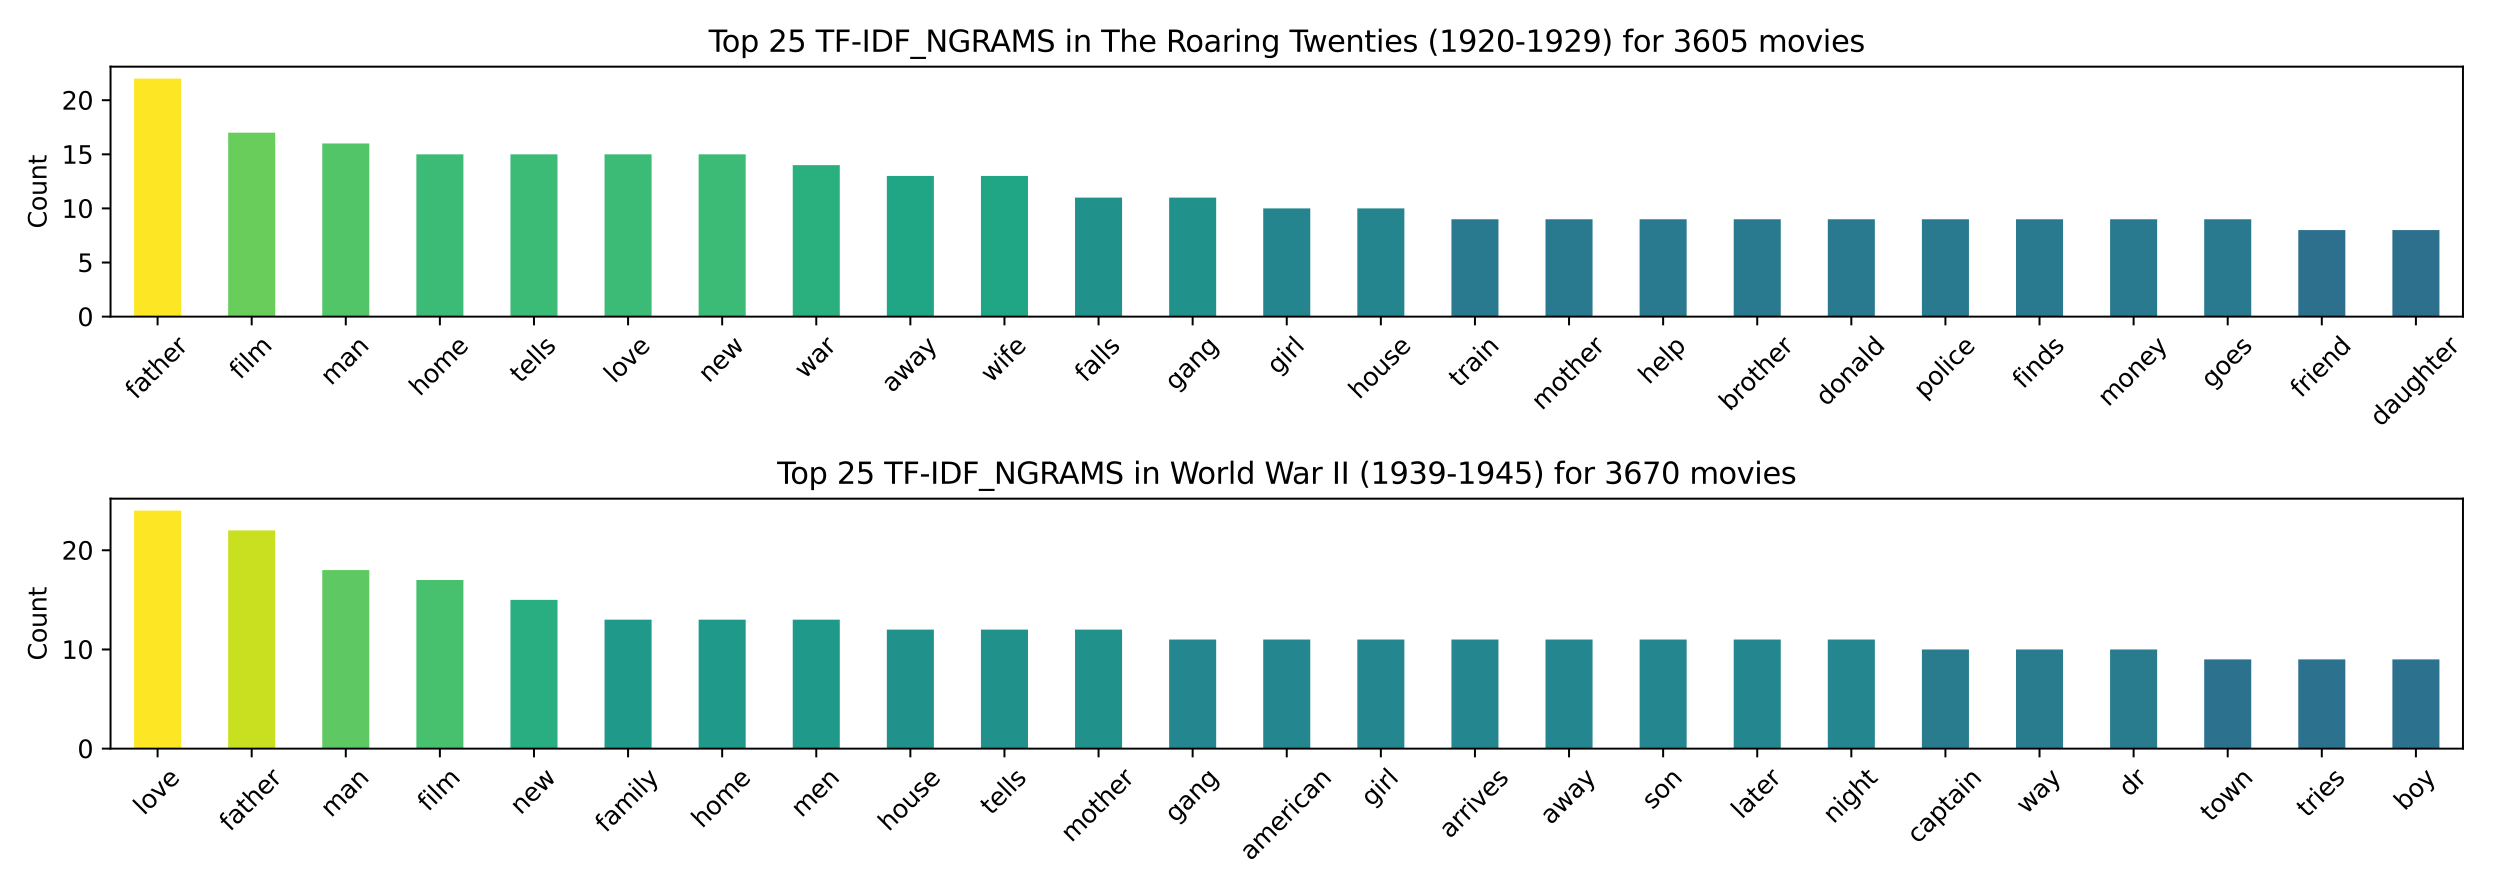 <?xml version="1.0" encoding="utf-8" standalone="no"?>
<!DOCTYPE svg PUBLIC "-//W3C//DTD SVG 1.1//EN"
  "http://www.w3.org/Graphics/SVG/1.1/DTD/svg11.dtd">
<svg xmlns:xlink="http://www.w3.org/1999/xlink" width="1008pt" height="360pt" viewBox="0 0 1008 360" xmlns="http://www.w3.org/2000/svg" version="1.1">
 <defs>
  <style type="text/css">*{stroke-linejoin: round; stroke-linecap: butt}</style>
 </defs>
 <g id="figure_1">
  <g id="patch_1">
   <path d="M 0 360 
L 1008 360 
L 1008 0 
L 0 0 
z
" style="fill: #ffffff"/>
  </g>
  <g id="axes_1">
   <g id="patch_2">
    <path d="M 44.57 127.666 
L 993.064 127.666 
L 993.064 26.88 
L 44.57 26.88 
z
" style="fill: #ffffff"/>
   </g>
   <g id="patch_3">
    <path d="M 54.055 127.666 
L 73.025 127.666 
L 73.025 31.679 
L 54.055 31.679 
z
" clip-path="url(#p6efa9cfe0d)" style="fill: #fde725"/>
   </g>
   <g id="patch_4">
    <path d="M 91.995 127.666 
L 110.965 127.666 
L 110.965 53.495 
L 91.995 53.495 
z
" clip-path="url(#p6efa9cfe0d)" style="fill: #69cd5b"/>
   </g>
   <g id="patch_5">
    <path d="M 129.934 127.666 
L 148.904 127.666 
L 148.904 57.858 
L 129.934 57.858 
z
" clip-path="url(#p6efa9cfe0d)" style="fill: #52c569"/>
   </g>
   <g id="patch_6">
    <path d="M 167.874 127.666 
L 186.844 127.666 
L 186.844 62.221 
L 167.874 62.221 
z
" clip-path="url(#p6efa9cfe0d)" style="fill: #3bbb75"/>
   </g>
   <g id="patch_7">
    <path d="M 205.814 127.666 
L 224.784 127.666 
L 224.784 62.221 
L 205.814 62.221 
z
" clip-path="url(#p6efa9cfe0d)" style="fill: #3bbb75"/>
   </g>
   <g id="patch_8">
    <path d="M 243.754 127.666 
L 262.724 127.666 
L 262.724 62.221 
L 243.754 62.221 
z
" clip-path="url(#p6efa9cfe0d)" style="fill: #3bbb75"/>
   </g>
   <g id="patch_9">
    <path d="M 281.693 127.666 
L 300.663 127.666 
L 300.663 62.221 
L 281.693 62.221 
z
" clip-path="url(#p6efa9cfe0d)" style="fill: #3bbb75"/>
   </g>
   <g id="patch_10">
    <path d="M 319.633 127.666 
L 338.603 127.666 
L 338.603 66.584 
L 319.633 66.584 
z
" clip-path="url(#p6efa9cfe0d)" style="fill: #2ab07f"/>
   </g>
   <g id="patch_11">
    <path d="M 357.573 127.666 
L 376.543 127.666 
L 376.543 70.947 
L 357.573 70.947 
z
" clip-path="url(#p6efa9cfe0d)" style="fill: #21a685"/>
   </g>
   <g id="patch_12">
    <path d="M 395.513 127.666 
L 414.483 127.666 
L 414.483 70.947 
L 395.513 70.947 
z
" clip-path="url(#p6efa9cfe0d)" style="fill: #21a685"/>
   </g>
   <g id="patch_13">
    <path d="M 433.452 127.666 
L 452.422 127.666 
L 452.422 79.673 
L 433.452 79.673 
z
" clip-path="url(#p6efa9cfe0d)" style="fill: #21918c"/>
   </g>
   <g id="patch_14">
    <path d="M 471.392 127.666 
L 490.362 127.666 
L 490.362 79.673 
L 471.392 79.673 
z
" clip-path="url(#p6efa9cfe0d)" style="fill: #21918c"/>
   </g>
   <g id="patch_15">
    <path d="M 509.332 127.666 
L 528.302 127.666 
L 528.302 84.036 
L 509.332 84.036 
z
" clip-path="url(#p6efa9cfe0d)" style="fill: #25858e"/>
   </g>
   <g id="patch_16">
    <path d="M 547.272 127.666 
L 566.242 127.666 
L 566.242 84.036 
L 547.272 84.036 
z
" clip-path="url(#p6efa9cfe0d)" style="fill: #25858e"/>
   </g>
   <g id="patch_17">
    <path d="M 585.212 127.666 
L 604.181 127.666 
L 604.181 88.399 
L 585.212 88.399 
z
" clip-path="url(#p6efa9cfe0d)" style="fill: #297a8e"/>
   </g>
   <g id="patch_18">
    <path d="M 623.151 127.666 
L 642.121 127.666 
L 642.121 88.399 
L 623.151 88.399 
z
" clip-path="url(#p6efa9cfe0d)" style="fill: #297a8e"/>
   </g>
   <g id="patch_19">
    <path d="M 661.091 127.666 
L 680.061 127.666 
L 680.061 88.399 
L 661.091 88.399 
z
" clip-path="url(#p6efa9cfe0d)" style="fill: #297a8e"/>
   </g>
   <g id="patch_20">
    <path d="M 699.031 127.666 
L 718.001 127.666 
L 718.001 88.399 
L 699.031 88.399 
z
" clip-path="url(#p6efa9cfe0d)" style="fill: #297a8e"/>
   </g>
   <g id="patch_21">
    <path d="M 736.971 127.666 
L 755.94 127.666 
L 755.94 88.399 
L 736.971 88.399 
z
" clip-path="url(#p6efa9cfe0d)" style="fill: #297a8e"/>
   </g>
   <g id="patch_22">
    <path d="M 774.91 127.666 
L 793.88 127.666 
L 793.88 88.399 
L 774.91 88.399 
z
" clip-path="url(#p6efa9cfe0d)" style="fill: #297a8e"/>
   </g>
   <g id="patch_23">
    <path d="M 812.85 127.666 
L 831.82 127.666 
L 831.82 88.399 
L 812.85 88.399 
z
" clip-path="url(#p6efa9cfe0d)" style="fill: #297a8e"/>
   </g>
   <g id="patch_24">
    <path d="M 850.79 127.666 
L 869.76 127.666 
L 869.76 88.399 
L 850.79 88.399 
z
" clip-path="url(#p6efa9cfe0d)" style="fill: #297a8e"/>
   </g>
   <g id="patch_25">
    <path d="M 888.73 127.666 
L 907.699 127.666 
L 907.699 88.399 
L 888.73 88.399 
z
" clip-path="url(#p6efa9cfe0d)" style="fill: #297a8e"/>
   </g>
   <g id="patch_26">
    <path d="M 926.669 127.666 
L 945.639 127.666 
L 945.639 92.762 
L 926.669 92.762 
z
" clip-path="url(#p6efa9cfe0d)" style="fill: #2d708e"/>
   </g>
   <g id="patch_27">
    <path d="M 964.609 127.666 
L 983.579 127.666 
L 983.579 92.762 
L 964.609 92.762 
z
" clip-path="url(#p6efa9cfe0d)" style="fill: #2d708e"/>
   </g>
   <g id="matplotlib.axis_1">
    <g id="xtick_1">
     <g id="line2d_1">
      <defs>
       <path id="m65e2c39744" d="M 0 0 
L 0 3.5 
" style="stroke: #000000; stroke-width: 0.8"/>
      </defs>
      <g>
       <use xlink:href="#m65e2c39744" x="63.54" y="127.666" style="stroke: #000000; stroke-width: 0.8"/>
      </g>
     </g>
     <g id="text_1">
      <!-- father -->
      <g transform="translate(54.824 161.373) rotate(-45) scale(0.1 -0.1)">
       <defs>
        <path id="DejaVuSans-66" d="M 2375 4863 
L 2375 4384 
L 1825 4384 
Q 1516 4384 1395 4259 
Q 1275 4134 1275 3809 
L 1275 3500 
L 2222 3500 
L 2222 3053 
L 1275 3053 
L 1275 0 
L 697 0 
L 697 3053 
L 147 3053 
L 147 3500 
L 697 3500 
L 697 3744 
Q 697 4328 969 4595 
Q 1241 4863 1831 4863 
L 2375 4863 
z
" transform="scale(0.016)"/>
        <path id="DejaVuSans-61" d="M 2194 1759 
Q 1497 1759 1228 1600 
Q 959 1441 959 1056 
Q 959 750 1161 570 
Q 1363 391 1709 391 
Q 2188 391 2477 730 
Q 2766 1069 2766 1631 
L 2766 1759 
L 2194 1759 
z
M 3341 1997 
L 3341 0 
L 2766 0 
L 2766 531 
Q 2569 213 2275 61 
Q 1981 -91 1556 -91 
Q 1019 -91 701 211 
Q 384 513 384 1019 
Q 384 1609 779 1909 
Q 1175 2209 1959 2209 
L 2766 2209 
L 2766 2266 
Q 2766 2663 2505 2880 
Q 2244 3097 1772 3097 
Q 1472 3097 1187 3025 
Q 903 2953 641 2809 
L 641 3341 
Q 956 3463 1253 3523 
Q 1550 3584 1831 3584 
Q 2591 3584 2966 3190 
Q 3341 2797 3341 1997 
z
" transform="scale(0.016)"/>
        <path id="DejaVuSans-74" d="M 1172 4494 
L 1172 3500 
L 2356 3500 
L 2356 3053 
L 1172 3053 
L 1172 1153 
Q 1172 725 1289 603 
Q 1406 481 1766 481 
L 2356 481 
L 2356 0 
L 1766 0 
Q 1100 0 847 248 
Q 594 497 594 1153 
L 594 3053 
L 172 3053 
L 172 3500 
L 594 3500 
L 594 4494 
L 1172 4494 
z
" transform="scale(0.016)"/>
        <path id="DejaVuSans-68" d="M 3513 2113 
L 3513 0 
L 2938 0 
L 2938 2094 
Q 2938 2591 2744 2837 
Q 2550 3084 2163 3084 
Q 1697 3084 1428 2787 
Q 1159 2491 1159 1978 
L 1159 0 
L 581 0 
L 581 4863 
L 1159 4863 
L 1159 2956 
Q 1366 3272 1645 3428 
Q 1925 3584 2291 3584 
Q 2894 3584 3203 3211 
Q 3513 2838 3513 2113 
z
" transform="scale(0.016)"/>
        <path id="DejaVuSans-65" d="M 3597 1894 
L 3597 1613 
L 953 1613 
Q 991 1019 1311 708 
Q 1631 397 2203 397 
Q 2534 397 2845 478 
Q 3156 559 3463 722 
L 3463 178 
Q 3153 47 2828 -22 
Q 2503 -91 2169 -91 
Q 1331 -91 842 396 
Q 353 884 353 1716 
Q 353 2575 817 3079 
Q 1281 3584 2069 3584 
Q 2775 3584 3186 3129 
Q 3597 2675 3597 1894 
z
M 3022 2063 
Q 3016 2534 2758 2815 
Q 2500 3097 2075 3097 
Q 1594 3097 1305 2825 
Q 1016 2553 972 2059 
L 3022 2063 
z
" transform="scale(0.016)"/>
        <path id="DejaVuSans-72" d="M 2631 2963 
Q 2534 3019 2420 3045 
Q 2306 3072 2169 3072 
Q 1681 3072 1420 2755 
Q 1159 2438 1159 1844 
L 1159 0 
L 581 0 
L 581 3500 
L 1159 3500 
L 1159 2956 
Q 1341 3275 1631 3429 
Q 1922 3584 2338 3584 
Q 2397 3584 2469 3576 
Q 2541 3569 2628 3553 
L 2631 2963 
z
" transform="scale(0.016)"/>
       </defs>
       <use xlink:href="#DejaVuSans-66"/>
       <use xlink:href="#DejaVuSans-61" x="35.205"/>
       <use xlink:href="#DejaVuSans-74" x="96.484"/>
       <use xlink:href="#DejaVuSans-68" x="135.693"/>
       <use xlink:href="#DejaVuSans-65" x="199.072"/>
       <use xlink:href="#DejaVuSans-72" x="260.596"/>
      </g>
     </g>
    </g>
    <g id="xtick_2">
     <g id="line2d_2">
      <g>
       <use xlink:href="#m65e2c39744" x="101.48" y="127.666" style="stroke: #000000; stroke-width: 0.8"/>
      </g>
     </g>
     <g id="text_2">
      <!-- film -->
      <g transform="translate(96.778 153.345) rotate(-45) scale(0.1 -0.1)">
       <defs>
        <path id="DejaVuSans-69" d="M 603 3500 
L 1178 3500 
L 1178 0 
L 603 0 
L 603 3500 
z
M 603 4863 
L 1178 4863 
L 1178 4134 
L 603 4134 
L 603 4863 
z
" transform="scale(0.016)"/>
        <path id="DejaVuSans-6c" d="M 603 4863 
L 1178 4863 
L 1178 0 
L 603 0 
L 603 4863 
z
" transform="scale(0.016)"/>
        <path id="DejaVuSans-6d" d="M 3328 2828 
Q 3544 3216 3844 3400 
Q 4144 3584 4550 3584 
Q 5097 3584 5394 3201 
Q 5691 2819 5691 2113 
L 5691 0 
L 5113 0 
L 5113 2094 
Q 5113 2597 4934 2840 
Q 4756 3084 4391 3084 
Q 3944 3084 3684 2787 
Q 3425 2491 3425 1978 
L 3425 0 
L 2847 0 
L 2847 2094 
Q 2847 2600 2669 2842 
Q 2491 3084 2119 3084 
Q 1678 3084 1418 2786 
Q 1159 2488 1159 1978 
L 1159 0 
L 581 0 
L 581 3500 
L 1159 3500 
L 1159 2956 
Q 1356 3278 1631 3431 
Q 1906 3584 2284 3584 
Q 2666 3584 2933 3390 
Q 3200 3197 3328 2828 
z
" transform="scale(0.016)"/>
       </defs>
       <use xlink:href="#DejaVuSans-66"/>
       <use xlink:href="#DejaVuSans-69" x="35.205"/>
       <use xlink:href="#DejaVuSans-6c" x="62.988"/>
       <use xlink:href="#DejaVuSans-6d" x="90.771"/>
      </g>
     </g>
    </g>
    <g id="xtick_3">
     <g id="line2d_3">
      <g>
       <use xlink:href="#m65e2c39744" x="139.419" y="127.666" style="stroke: #000000; stroke-width: 0.8"/>
      </g>
     </g>
     <g id="text_3">
      <!-- man -->
      <g transform="translate(133.519 155.741) rotate(-45) scale(0.1 -0.1)">
       <defs>
        <path id="DejaVuSans-6e" d="M 3513 2113 
L 3513 0 
L 2938 0 
L 2938 2094 
Q 2938 2591 2744 2837 
Q 2550 3084 2163 3084 
Q 1697 3084 1428 2787 
Q 1159 2491 1159 1978 
L 1159 0 
L 581 0 
L 581 3500 
L 1159 3500 
L 1159 2956 
Q 1366 3272 1645 3428 
Q 1925 3584 2291 3584 
Q 2894 3584 3203 3211 
Q 3513 2838 3513 2113 
z
" transform="scale(0.016)"/>
       </defs>
       <use xlink:href="#DejaVuSans-6d"/>
       <use xlink:href="#DejaVuSans-61" x="97.412"/>
       <use xlink:href="#DejaVuSans-6e" x="158.691"/>
      </g>
     </g>
    </g>
    <g id="xtick_4">
     <g id="line2d_4">
      <g>
       <use xlink:href="#m65e2c39744" x="177.359" y="127.666" style="stroke: #000000; stroke-width: 0.8"/>
      </g>
     </g>
     <g id="text_4">
      <!-- home -->
      <g transform="translate(169.287 160.086) rotate(-45) scale(0.1 -0.1)">
       <defs>
        <path id="DejaVuSans-6f" d="M 1959 3097 
Q 1497 3097 1228 2736 
Q 959 2375 959 1747 
Q 959 1119 1226 758 
Q 1494 397 1959 397 
Q 2419 397 2687 759 
Q 2956 1122 2956 1747 
Q 2956 2369 2687 2733 
Q 2419 3097 1959 3097 
z
M 1959 3584 
Q 2709 3584 3137 3096 
Q 3566 2609 3566 1747 
Q 3566 888 3137 398 
Q 2709 -91 1959 -91 
Q 1206 -91 779 398 
Q 353 888 353 1747 
Q 353 2609 779 3096 
Q 1206 3584 1959 3584 
z
" transform="scale(0.016)"/>
       </defs>
       <use xlink:href="#DejaVuSans-68"/>
       <use xlink:href="#DejaVuSans-6f" x="63.379"/>
       <use xlink:href="#DejaVuSans-6d" x="124.561"/>
       <use xlink:href="#DejaVuSans-65" x="221.973"/>
      </g>
     </g>
    </g>
    <g id="xtick_5">
     <g id="line2d_5">
      <g>
       <use xlink:href="#m65e2c39744" x="215.299" y="127.666" style="stroke: #000000; stroke-width: 0.8"/>
      </g>
     </g>
     <g id="text_5">
      <!-- tells -->
      <g transform="translate(209.882 154.774) rotate(-45) scale(0.1 -0.1)">
       <defs>
        <path id="DejaVuSans-73" d="M 2834 3397 
L 2834 2853 
Q 2591 2978 2328 3040 
Q 2066 3103 1784 3103 
Q 1356 3103 1142 2972 
Q 928 2841 928 2578 
Q 928 2378 1081 2264 
Q 1234 2150 1697 2047 
L 1894 2003 
Q 2506 1872 2764 1633 
Q 3022 1394 3022 966 
Q 3022 478 2636 193 
Q 2250 -91 1575 -91 
Q 1294 -91 989 -36 
Q 684 19 347 128 
L 347 722 
Q 666 556 975 473 
Q 1284 391 1588 391 
Q 1994 391 2212 530 
Q 2431 669 2431 922 
Q 2431 1156 2273 1281 
Q 2116 1406 1581 1522 
L 1381 1569 
Q 847 1681 609 1914 
Q 372 2147 372 2553 
Q 372 3047 722 3315 
Q 1072 3584 1716 3584 
Q 2034 3584 2315 3537 
Q 2597 3491 2834 3397 
z
" transform="scale(0.016)"/>
       </defs>
       <use xlink:href="#DejaVuSans-74"/>
       <use xlink:href="#DejaVuSans-65" x="39.209"/>
       <use xlink:href="#DejaVuSans-6c" x="100.732"/>
       <use xlink:href="#DejaVuSans-6c" x="128.516"/>
       <use xlink:href="#DejaVuSans-73" x="156.299"/>
      </g>
     </g>
    </g>
    <g id="xtick_6">
     <g id="line2d_6">
      <g>
       <use xlink:href="#m65e2c39744" x="253.239" y="127.666" style="stroke: #000000; stroke-width: 0.8"/>
      </g>
     </g>
     <g id="text_6">
      <!-- love -->
      <g transform="translate(247.776 154.866) rotate(-45) scale(0.1 -0.1)">
       <defs>
        <path id="DejaVuSans-76" d="M 191 3500 
L 800 3500 
L 1894 563 
L 2988 3500 
L 3597 3500 
L 2284 0 
L 1503 0 
L 191 3500 
z
" transform="scale(0.016)"/>
       </defs>
       <use xlink:href="#DejaVuSans-6c"/>
       <use xlink:href="#DejaVuSans-6f" x="27.783"/>
       <use xlink:href="#DejaVuSans-76" x="88.965"/>
       <use xlink:href="#DejaVuSans-65" x="148.145"/>
      </g>
     </g>
    </g>
    <g id="xtick_7">
     <g id="line2d_7">
      <g>
       <use xlink:href="#m65e2c39744" x="291.178" y="127.666" style="stroke: #000000; stroke-width: 0.8"/>
      </g>
     </g>
     <g id="text_7">
      <!-- new -->
      <g transform="translate(285.822 154.654) rotate(-45) scale(0.1 -0.1)">
       <defs>
        <path id="DejaVuSans-77" d="M 269 3500 
L 844 3500 
L 1563 769 
L 2278 3500 
L 2956 3500 
L 3675 769 
L 4391 3500 
L 4966 3500 
L 4050 0 
L 3372 0 
L 2619 2869 
L 1863 0 
L 1184 0 
L 269 3500 
z
" transform="scale(0.016)"/>
       </defs>
       <use xlink:href="#DejaVuSans-6e"/>
       <use xlink:href="#DejaVuSans-65" x="63.379"/>
       <use xlink:href="#DejaVuSans-77" x="124.902"/>
      </g>
     </g>
    </g>
    <g id="xtick_8">
     <g id="line2d_8">
      <g>
       <use xlink:href="#m65e2c39744" x="329.118" y="127.666" style="stroke: #000000; stroke-width: 0.8"/>
      </g>
     </g>
     <g id="text_8">
      <!-- war -->
      <g transform="translate(324.558 153.062) rotate(-45) scale(0.1 -0.1)">
       <use xlink:href="#DejaVuSans-77"/>
       <use xlink:href="#DejaVuSans-61" x="81.787"/>
       <use xlink:href="#DejaVuSans-72" x="143.066"/>
      </g>
     </g>
    </g>
    <g id="xtick_9">
     <g id="line2d_9">
      <g>
       <use xlink:href="#m65e2c39744" x="367.058" y="127.666" style="stroke: #000000; stroke-width: 0.8"/>
      </g>
     </g>
     <g id="text_9">
      <!-- away -->
      <g transform="translate(359.692 158.674) rotate(-45) scale(0.1 -0.1)">
       <defs>
        <path id="DejaVuSans-79" d="M 2059 -325 
Q 1816 -950 1584 -1140 
Q 1353 -1331 966 -1331 
L 506 -1331 
L 506 -850 
L 844 -850 
Q 1081 -850 1212 -737 
Q 1344 -625 1503 -206 
L 1606 56 
L 191 3500 
L 800 3500 
L 1894 763 
L 2988 3500 
L 3597 3500 
L 2059 -325 
z
" transform="scale(0.016)"/>
       </defs>
       <use xlink:href="#DejaVuSans-61"/>
       <use xlink:href="#DejaVuSans-77" x="61.279"/>
       <use xlink:href="#DejaVuSans-61" x="143.066"/>
       <use xlink:href="#DejaVuSans-79" x="204.346"/>
      </g>
     </g>
    </g>
    <g id="xtick_10">
     <g id="line2d_10">
      <g>
       <use xlink:href="#m65e2c39744" x="404.998" y="127.666" style="stroke: #000000; stroke-width: 0.8"/>
      </g>
     </g>
     <g id="text_10">
      <!-- wife -->
      <g transform="translate(399.655 154.626) rotate(-45) scale(0.1 -0.1)">
       <use xlink:href="#DejaVuSans-77"/>
       <use xlink:href="#DejaVuSans-69" x="81.787"/>
       <use xlink:href="#DejaVuSans-66" x="109.57"/>
       <use xlink:href="#DejaVuSans-65" x="144.775"/>
      </g>
     </g>
    </g>
    <g id="xtick_11">
     <g id="line2d_11">
      <g>
       <use xlink:href="#m65e2c39744" x="442.937" y="127.666" style="stroke: #000000; stroke-width: 0.8"/>
      </g>
     </g>
     <g id="text_11">
      <!-- falls -->
      <g transform="translate(437.671 154.474) rotate(-45) scale(0.1 -0.1)">
       <use xlink:href="#DejaVuSans-66"/>
       <use xlink:href="#DejaVuSans-61" x="35.205"/>
       <use xlink:href="#DejaVuSans-6c" x="96.484"/>
       <use xlink:href="#DejaVuSans-6c" x="124.268"/>
       <use xlink:href="#DejaVuSans-73" x="152.051"/>
      </g>
     </g>
    </g>
    <g id="xtick_12">
     <g id="line2d_12">
      <g>
       <use xlink:href="#m65e2c39744" x="480.877" y="127.666" style="stroke: #000000; stroke-width: 0.8"/>
      </g>
     </g>
     <g id="text_12">
      <!-- gang -->
      <g transform="translate(473.932 157.832) rotate(-45) scale(0.1 -0.1)">
       <defs>
        <path id="DejaVuSans-67" d="M 2906 1791 
Q 2906 2416 2648 2759 
Q 2391 3103 1925 3103 
Q 1463 3103 1205 2759 
Q 947 2416 947 1791 
Q 947 1169 1205 825 
Q 1463 481 1925 481 
Q 2391 481 2648 825 
Q 2906 1169 2906 1791 
z
M 3481 434 
Q 3481 -459 3084 -895 
Q 2688 -1331 1869 -1331 
Q 1566 -1331 1297 -1286 
Q 1028 -1241 775 -1147 
L 775 -588 
Q 1028 -725 1275 -790 
Q 1522 -856 1778 -856 
Q 2344 -856 2625 -561 
Q 2906 -266 2906 331 
L 2906 616 
Q 2728 306 2450 153 
Q 2172 0 1784 0 
Q 1141 0 747 490 
Q 353 981 353 1791 
Q 353 2603 747 3093 
Q 1141 3584 1784 3584 
Q 2172 3584 2450 3431 
Q 2728 3278 2906 2969 
L 2906 3500 
L 3481 3500 
L 3481 434 
z
" transform="scale(0.016)"/>
       </defs>
       <use xlink:href="#DejaVuSans-67"/>
       <use xlink:href="#DejaVuSans-61" x="63.477"/>
       <use xlink:href="#DejaVuSans-6e" x="124.756"/>
       <use xlink:href="#DejaVuSans-67" x="188.135"/>
      </g>
     </g>
    </g>
    <g id="xtick_13">
     <g id="line2d_13">
      <g>
       <use xlink:href="#m65e2c39744" x="518.817" y="127.666" style="stroke: #000000; stroke-width: 0.8"/>
      </g>
     </g>
     <g id="text_13">
      <!-- girl -->
      <g transform="translate(515.106 151.364) rotate(-45) scale(0.1 -0.1)">
       <use xlink:href="#DejaVuSans-67"/>
       <use xlink:href="#DejaVuSans-69" x="63.477"/>
       <use xlink:href="#DejaVuSans-72" x="91.26"/>
       <use xlink:href="#DejaVuSans-6c" x="132.373"/>
      </g>
     </g>
    </g>
    <g id="xtick_14">
     <g id="line2d_14">
      <g>
       <use xlink:href="#m65e2c39744" x="556.757" y="127.666" style="stroke: #000000; stroke-width: 0.8"/>
      </g>
     </g>
     <g id="text_14">
      <!-- house -->
      <g transform="translate(548.046 161.363) rotate(-45) scale(0.1 -0.1)">
       <defs>
        <path id="DejaVuSans-75" d="M 544 1381 
L 544 3500 
L 1119 3500 
L 1119 1403 
Q 1119 906 1312 657 
Q 1506 409 1894 409 
Q 2359 409 2629 706 
Q 2900 1003 2900 1516 
L 2900 3500 
L 3475 3500 
L 3475 0 
L 2900 0 
L 2900 538 
Q 2691 219 2414 64 
Q 2138 -91 1772 -91 
Q 1169 -91 856 284 
Q 544 659 544 1381 
z
M 1991 3584 
L 1991 3584 
z
" transform="scale(0.016)"/>
       </defs>
       <use xlink:href="#DejaVuSans-68"/>
       <use xlink:href="#DejaVuSans-6f" x="63.379"/>
       <use xlink:href="#DejaVuSans-75" x="124.561"/>
       <use xlink:href="#DejaVuSans-73" x="187.939"/>
       <use xlink:href="#DejaVuSans-65" x="240.039"/>
      </g>
     </g>
    </g>
    <g id="xtick_15">
     <g id="line2d_15">
      <g>
       <use xlink:href="#m65e2c39744" x="594.696" y="127.666" style="stroke: #000000; stroke-width: 0.8"/>
      </g>
     </g>
     <g id="text_15">
      <!-- train -->
      <g transform="translate(588.419 156.497) rotate(-45) scale(0.1 -0.1)">
       <use xlink:href="#DejaVuSans-74"/>
       <use xlink:href="#DejaVuSans-72" x="39.209"/>
       <use xlink:href="#DejaVuSans-61" x="80.322"/>
       <use xlink:href="#DejaVuSans-69" x="141.602"/>
       <use xlink:href="#DejaVuSans-6e" x="169.385"/>
      </g>
     </g>
    </g>
    <g id="xtick_16">
     <g id="line2d_16">
      <g>
       <use xlink:href="#m65e2c39744" x="632.636" y="127.666" style="stroke: #000000; stroke-width: 0.8"/>
      </g>
     </g>
     <g id="text_16">
      <!-- mother -->
      <g transform="translate(621.725 165.764) rotate(-45) scale(0.1 -0.1)">
       <use xlink:href="#DejaVuSans-6d"/>
       <use xlink:href="#DejaVuSans-6f" x="97.412"/>
       <use xlink:href="#DejaVuSans-74" x="158.594"/>
       <use xlink:href="#DejaVuSans-68" x="197.803"/>
       <use xlink:href="#DejaVuSans-65" x="261.182"/>
       <use xlink:href="#DejaVuSans-72" x="322.705"/>
      </g>
     </g>
    </g>
    <g id="xtick_17">
     <g id="line2d_17">
      <g>
       <use xlink:href="#m65e2c39744" x="670.576" y="127.666" style="stroke: #000000; stroke-width: 0.8"/>
      </g>
     </g>
     <g id="text_17">
      <!-- help -->
      <g transform="translate(664.884 155.325) rotate(-45) scale(0.1 -0.1)">
       <defs>
        <path id="DejaVuSans-70" d="M 1159 525 
L 1159 -1331 
L 581 -1331 
L 581 3500 
L 1159 3500 
L 1159 2969 
Q 1341 3281 1617 3432 
Q 1894 3584 2278 3584 
Q 2916 3584 3314 3078 
Q 3713 2572 3713 1747 
Q 3713 922 3314 415 
Q 2916 -91 2278 -91 
Q 1894 -91 1617 61 
Q 1341 213 1159 525 
z
M 3116 1747 
Q 3116 2381 2855 2742 
Q 2594 3103 2138 3103 
Q 1681 3103 1420 2742 
Q 1159 2381 1159 1747 
Q 1159 1113 1420 752 
Q 1681 391 2138 391 
Q 2594 391 2855 752 
Q 3116 1113 3116 1747 
z
" transform="scale(0.016)"/>
       </defs>
       <use xlink:href="#DejaVuSans-68"/>
       <use xlink:href="#DejaVuSans-65" x="63.379"/>
       <use xlink:href="#DejaVuSans-6c" x="124.902"/>
       <use xlink:href="#DejaVuSans-70" x="152.686"/>
      </g>
     </g>
    </g>
    <g id="xtick_18">
     <g id="line2d_18">
      <g>
       <use xlink:href="#m65e2c39744" x="708.516" y="127.666" style="stroke: #000000; stroke-width: 0.8"/>
      </g>
     </g>
     <g id="text_18">
      <!-- brother -->
      <g transform="translate(697.43 166.114) rotate(-45) scale(0.1 -0.1)">
       <defs>
        <path id="DejaVuSans-62" d="M 3116 1747 
Q 3116 2381 2855 2742 
Q 2594 3103 2138 3103 
Q 1681 3103 1420 2742 
Q 1159 2381 1159 1747 
Q 1159 1113 1420 752 
Q 1681 391 2138 391 
Q 2594 391 2855 752 
Q 3116 1113 3116 1747 
z
M 1159 2969 
Q 1341 3281 1617 3432 
Q 1894 3584 2278 3584 
Q 2916 3584 3314 3078 
Q 3713 2572 3713 1747 
Q 3713 922 3314 415 
Q 2916 -91 2278 -91 
Q 1894 -91 1617 61 
Q 1341 213 1159 525 
L 1159 0 
L 581 0 
L 581 4863 
L 1159 4863 
L 1159 2969 
z
" transform="scale(0.016)"/>
       </defs>
       <use xlink:href="#DejaVuSans-62"/>
       <use xlink:href="#DejaVuSans-72" x="63.477"/>
       <use xlink:href="#DejaVuSans-6f" x="102.34"/>
       <use xlink:href="#DejaVuSans-74" x="163.521"/>
       <use xlink:href="#DejaVuSans-68" x="202.73"/>
       <use xlink:href="#DejaVuSans-65" x="266.109"/>
       <use xlink:href="#DejaVuSans-72" x="327.633"/>
      </g>
     </g>
    </g>
    <g id="xtick_19">
     <g id="line2d_19">
      <g>
       <use xlink:href="#m65e2c39744" x="746.455" y="127.666" style="stroke: #000000; stroke-width: 0.8"/>
      </g>
     </g>
     <g id="text_19">
      <!-- donald -->
      <g transform="translate(736.365 164.123) rotate(-45) scale(0.1 -0.1)">
       <defs>
        <path id="DejaVuSans-64" d="M 2906 2969 
L 2906 4863 
L 3481 4863 
L 3481 0 
L 2906 0 
L 2906 525 
Q 2725 213 2448 61 
Q 2172 -91 1784 -91 
Q 1150 -91 751 415 
Q 353 922 353 1747 
Q 353 2572 751 3078 
Q 1150 3584 1784 3584 
Q 2172 3584 2448 3432 
Q 2725 3281 2906 2969 
z
M 947 1747 
Q 947 1113 1208 752 
Q 1469 391 1925 391 
Q 2381 391 2643 752 
Q 2906 1113 2906 1747 
Q 2906 2381 2643 2742 
Q 2381 3103 1925 3103 
Q 1469 3103 1208 2742 
Q 947 2381 947 1747 
z
" transform="scale(0.016)"/>
       </defs>
       <use xlink:href="#DejaVuSans-64"/>
       <use xlink:href="#DejaVuSans-6f" x="63.477"/>
       <use xlink:href="#DejaVuSans-6e" x="124.658"/>
       <use xlink:href="#DejaVuSans-61" x="188.037"/>
       <use xlink:href="#DejaVuSans-6c" x="249.316"/>
       <use xlink:href="#DejaVuSans-64" x="277.1"/>
      </g>
     </g>
    </g>
    <g id="xtick_20">
     <g id="line2d_20">
      <g>
       <use xlink:href="#m65e2c39744" x="784.395" y="127.666" style="stroke: #000000; stroke-width: 0.8"/>
      </g>
     </g>
     <g id="text_20">
      <!-- police -->
      <g transform="translate(775.855 161.022) rotate(-45) scale(0.1 -0.1)">
       <defs>
        <path id="DejaVuSans-63" d="M 3122 3366 
L 3122 2828 
Q 2878 2963 2633 3030 
Q 2388 3097 2138 3097 
Q 1578 3097 1268 2742 
Q 959 2388 959 1747 
Q 959 1106 1268 751 
Q 1578 397 2138 397 
Q 2388 397 2633 464 
Q 2878 531 3122 666 
L 3122 134 
Q 2881 22 2623 -34 
Q 2366 -91 2075 -91 
Q 1284 -91 818 406 
Q 353 903 353 1747 
Q 353 2603 823 3093 
Q 1294 3584 2113 3584 
Q 2378 3584 2631 3529 
Q 2884 3475 3122 3366 
z
" transform="scale(0.016)"/>
       </defs>
       <use xlink:href="#DejaVuSans-70"/>
       <use xlink:href="#DejaVuSans-6f" x="63.477"/>
       <use xlink:href="#DejaVuSans-6c" x="124.658"/>
       <use xlink:href="#DejaVuSans-69" x="152.441"/>
       <use xlink:href="#DejaVuSans-63" x="180.225"/>
       <use xlink:href="#DejaVuSans-65" x="235.205"/>
      </g>
     </g>
    </g>
    <g id="xtick_21">
     <g id="line2d_21">
      <g>
       <use xlink:href="#m65e2c39744" x="822.335" y="127.666" style="stroke: #000000; stroke-width: 0.8"/>
      </g>
     </g>
     <g id="text_21">
      <!-- finds -->
      <g transform="translate(815.732 157.147) rotate(-45) scale(0.1 -0.1)">
       <use xlink:href="#DejaVuSans-66"/>
       <use xlink:href="#DejaVuSans-69" x="35.205"/>
       <use xlink:href="#DejaVuSans-6e" x="62.988"/>
       <use xlink:href="#DejaVuSans-64" x="126.367"/>
       <use xlink:href="#DejaVuSans-73" x="189.844"/>
      </g>
     </g>
    </g>
    <g id="xtick_22">
     <g id="line2d_22">
      <g>
       <use xlink:href="#m65e2c39744" x="860.275" y="127.666" style="stroke: #000000; stroke-width: 0.8"/>
      </g>
     </g>
     <g id="text_22">
      <!-- money -->
      <g transform="translate(850.11 164.271) rotate(-45) scale(0.1 -0.1)">
       <use xlink:href="#DejaVuSans-6d"/>
       <use xlink:href="#DejaVuSans-6f" x="97.412"/>
       <use xlink:href="#DejaVuSans-6e" x="158.594"/>
       <use xlink:href="#DejaVuSans-65" x="221.973"/>
       <use xlink:href="#DejaVuSans-79" x="283.496"/>
      </g>
     </g>
    </g>
    <g id="xtick_23">
     <g id="line2d_23">
      <g>
       <use xlink:href="#m65e2c39744" x="898.215" y="127.666" style="stroke: #000000; stroke-width: 0.8"/>
      </g>
     </g>
     <g id="text_23">
      <!-- goes -->
      <g transform="translate(891.741 156.889) rotate(-45) scale(0.1 -0.1)">
       <use xlink:href="#DejaVuSans-67"/>
       <use xlink:href="#DejaVuSans-6f" x="63.477"/>
       <use xlink:href="#DejaVuSans-65" x="124.658"/>
       <use xlink:href="#DejaVuSans-73" x="186.182"/>
      </g>
     </g>
    </g>
    <g id="xtick_24">
     <g id="line2d_24">
      <g>
       <use xlink:href="#m65e2c39744" x="936.154" y="127.666" style="stroke: #000000; stroke-width: 0.8"/>
      </g>
     </g>
     <g id="text_24">
      <!-- friend -->
      <g transform="translate(927.765 160.721) rotate(-45) scale(0.1 -0.1)">
       <use xlink:href="#DejaVuSans-66"/>
       <use xlink:href="#DejaVuSans-72" x="35.205"/>
       <use xlink:href="#DejaVuSans-69" x="76.318"/>
       <use xlink:href="#DejaVuSans-65" x="104.102"/>
       <use xlink:href="#DejaVuSans-6e" x="165.625"/>
       <use xlink:href="#DejaVuSans-64" x="229.004"/>
      </g>
     </g>
    </g>
    <g id="xtick_25">
     <g id="line2d_25">
      <g>
       <use xlink:href="#m65e2c39744" x="974.094" y="127.666" style="stroke: #000000; stroke-width: 0.8"/>
      </g>
     </g>
     <g id="text_25">
      <!-- daughter -->
      <g transform="translate(959.893 172.343) rotate(-45) scale(0.1 -0.1)">
       <use xlink:href="#DejaVuSans-64"/>
       <use xlink:href="#DejaVuSans-61" x="63.477"/>
       <use xlink:href="#DejaVuSans-75" x="124.756"/>
       <use xlink:href="#DejaVuSans-67" x="188.135"/>
       <use xlink:href="#DejaVuSans-68" x="251.611"/>
       <use xlink:href="#DejaVuSans-74" x="314.99"/>
       <use xlink:href="#DejaVuSans-65" x="354.199"/>
       <use xlink:href="#DejaVuSans-72" x="415.723"/>
      </g>
     </g>
    </g>
   </g>
   <g id="matplotlib.axis_2">
    <g id="ytick_1">
     <g id="line2d_26">
      <defs>
       <path id="m9fe169db8a" d="M 0 0 
L -3.5 0 
" style="stroke: #000000; stroke-width: 0.8"/>
      </defs>
      <g>
       <use xlink:href="#m9fe169db8a" x="44.57" y="127.666" style="stroke: #000000; stroke-width: 0.8"/>
      </g>
     </g>
     <g id="text_26">
      <!-- 0 -->
      <g transform="translate(31.207 131.465) scale(0.1 -0.1)">
       <defs>
        <path id="DejaVuSans-30" d="M 2034 4250 
Q 1547 4250 1301 3770 
Q 1056 3291 1056 2328 
Q 1056 1369 1301 889 
Q 1547 409 2034 409 
Q 2525 409 2770 889 
Q 3016 1369 3016 2328 
Q 3016 3291 2770 3770 
Q 2525 4250 2034 4250 
z
M 2034 4750 
Q 2819 4750 3233 4129 
Q 3647 3509 3647 2328 
Q 3647 1150 3233 529 
Q 2819 -91 2034 -91 
Q 1250 -91 836 529 
Q 422 1150 422 2328 
Q 422 3509 836 4129 
Q 1250 4750 2034 4750 
z
" transform="scale(0.016)"/>
       </defs>
       <use xlink:href="#DejaVuSans-30"/>
      </g>
     </g>
    </g>
    <g id="ytick_2">
     <g id="line2d_27">
      <g>
       <use xlink:href="#m9fe169db8a" x="44.57" y="105.851" style="stroke: #000000; stroke-width: 0.8"/>
      </g>
     </g>
     <g id="text_27">
      <!-- 5 -->
      <g transform="translate(31.207 109.65) scale(0.1 -0.1)">
       <defs>
        <path id="DejaVuSans-35" d="M 691 4666 
L 3169 4666 
L 3169 4134 
L 1269 4134 
L 1269 2991 
Q 1406 3038 1543 3061 
Q 1681 3084 1819 3084 
Q 2600 3084 3056 2656 
Q 3513 2228 3513 1497 
Q 3513 744 3044 326 
Q 2575 -91 1722 -91 
Q 1428 -91 1123 -41 
Q 819 9 494 109 
L 494 744 
Q 775 591 1075 516 
Q 1375 441 1709 441 
Q 2250 441 2565 725 
Q 2881 1009 2881 1497 
Q 2881 1984 2565 2268 
Q 2250 2553 1709 2553 
Q 1456 2553 1204 2497 
Q 953 2441 691 2322 
L 691 4666 
z
" transform="scale(0.016)"/>
       </defs>
       <use xlink:href="#DejaVuSans-35"/>
      </g>
     </g>
    </g>
    <g id="ytick_3">
     <g id="line2d_28">
      <g>
       <use xlink:href="#m9fe169db8a" x="44.57" y="84.036" style="stroke: #000000; stroke-width: 0.8"/>
      </g>
     </g>
     <g id="text_28">
      <!-- 10 -->
      <g transform="translate(24.845 87.835) scale(0.1 -0.1)">
       <defs>
        <path id="DejaVuSans-31" d="M 794 531 
L 1825 531 
L 1825 4091 
L 703 3866 
L 703 4441 
L 1819 4666 
L 2450 4666 
L 2450 531 
L 3481 531 
L 3481 0 
L 794 0 
L 794 531 
z
" transform="scale(0.016)"/>
       </defs>
       <use xlink:href="#DejaVuSans-31"/>
       <use xlink:href="#DejaVuSans-30" x="63.623"/>
      </g>
     </g>
    </g>
    <g id="ytick_4">
     <g id="line2d_29">
      <g>
       <use xlink:href="#m9fe169db8a" x="44.57" y="62.221" style="stroke: #000000; stroke-width: 0.8"/>
      </g>
     </g>
     <g id="text_29">
      <!-- 15 -->
      <g transform="translate(24.845 66.02) scale(0.1 -0.1)">
       <use xlink:href="#DejaVuSans-31"/>
       <use xlink:href="#DejaVuSans-35" x="63.623"/>
      </g>
     </g>
    </g>
    <g id="ytick_5">
     <g id="line2d_30">
      <g>
       <use xlink:href="#m9fe169db8a" x="44.57" y="40.405" style="stroke: #000000; stroke-width: 0.8"/>
      </g>
     </g>
     <g id="text_30">
      <!-- 20 -->
      <g transform="translate(24.845 44.205) scale(0.1 -0.1)">
       <defs>
        <path id="DejaVuSans-32" d="M 1228 531 
L 3431 531 
L 3431 0 
L 469 0 
L 469 531 
Q 828 903 1448 1529 
Q 2069 2156 2228 2338 
Q 2531 2678 2651 2914 
Q 2772 3150 2772 3378 
Q 2772 3750 2511 3984 
Q 2250 4219 1831 4219 
Q 1534 4219 1204 4116 
Q 875 4013 500 3803 
L 500 4441 
Q 881 4594 1212 4672 
Q 1544 4750 1819 4750 
Q 2544 4750 2975 4387 
Q 3406 4025 3406 3419 
Q 3406 3131 3298 2873 
Q 3191 2616 2906 2266 
Q 2828 2175 2409 1742 
Q 1991 1309 1228 531 
z
" transform="scale(0.016)"/>
       </defs>
       <use xlink:href="#DejaVuSans-32"/>
       <use xlink:href="#DejaVuSans-30" x="63.623"/>
      </g>
     </g>
    </g>
    <g id="text_31">
     <!-- Count -->
     <g transform="translate(18.765 92.122) rotate(-90) scale(0.1 -0.1)">
      <defs>
       <path id="DejaVuSans-43" d="M 4122 4306 
L 4122 3641 
Q 3803 3938 3442 4084 
Q 3081 4231 2675 4231 
Q 1875 4231 1450 3742 
Q 1025 3253 1025 2328 
Q 1025 1406 1450 917 
Q 1875 428 2675 428 
Q 3081 428 3442 575 
Q 3803 722 4122 1019 
L 4122 359 
Q 3791 134 3420 21 
Q 3050 -91 2638 -91 
Q 1578 -91 968 557 
Q 359 1206 359 2328 
Q 359 3453 968 4101 
Q 1578 4750 2638 4750 
Q 3056 4750 3426 4639 
Q 3797 4528 4122 4306 
z
" transform="scale(0.016)"/>
      </defs>
      <use xlink:href="#DejaVuSans-43"/>
      <use xlink:href="#DejaVuSans-6f" x="69.824"/>
      <use xlink:href="#DejaVuSans-75" x="131.006"/>
      <use xlink:href="#DejaVuSans-6e" x="194.385"/>
      <use xlink:href="#DejaVuSans-74" x="257.764"/>
     </g>
    </g>
   </g>
   <g id="patch_28">
    <path d="M 44.57 127.666 
L 44.57 26.88 
" style="fill: none; stroke: #000000; stroke-width: 0.8; stroke-linejoin: miter; stroke-linecap: square"/>
   </g>
   <g id="patch_29">
    <path d="M 993.064 127.666 
L 993.064 26.88 
" style="fill: none; stroke: #000000; stroke-width: 0.8; stroke-linejoin: miter; stroke-linecap: square"/>
   </g>
   <g id="patch_30">
    <path d="M 44.57 127.666 
L 993.064 127.666 
" style="fill: none; stroke: #000000; stroke-width: 0.8; stroke-linejoin: miter; stroke-linecap: square"/>
   </g>
   <g id="patch_31">
    <path d="M 44.57 26.88 
L 993.064 26.88 
" style="fill: none; stroke: #000000; stroke-width: 0.8; stroke-linejoin: miter; stroke-linecap: square"/>
   </g>
   <g id="text_32">
    <!-- Top 25 TF-IDF_NGRAMS in The Roaring Twenties (1920-1929) for 3605 movies -->
    <g transform="translate(285.719 20.88) scale(0.12 -0.12)">
     <defs>
      <path id="DejaVuSans-54" d="M -19 4666 
L 3928 4666 
L 3928 4134 
L 2272 4134 
L 2272 0 
L 1638 0 
L 1638 4134 
L -19 4134 
L -19 4666 
z
" transform="scale(0.016)"/>
      <path id="DejaVuSans-20" transform="scale(0.016)"/>
      <path id="DejaVuSans-46" d="M 628 4666 
L 3309 4666 
L 3309 4134 
L 1259 4134 
L 1259 2759 
L 3109 2759 
L 3109 2228 
L 1259 2228 
L 1259 0 
L 628 0 
L 628 4666 
z
" transform="scale(0.016)"/>
      <path id="DejaVuSans-2d" d="M 313 2009 
L 1997 2009 
L 1997 1497 
L 313 1497 
L 313 2009 
z
" transform="scale(0.016)"/>
      <path id="DejaVuSans-49" d="M 628 4666 
L 1259 4666 
L 1259 0 
L 628 0 
L 628 4666 
z
" transform="scale(0.016)"/>
      <path id="DejaVuSans-44" d="M 1259 4147 
L 1259 519 
L 2022 519 
Q 2988 519 3436 956 
Q 3884 1394 3884 2338 
Q 3884 3275 3436 3711 
Q 2988 4147 2022 4147 
L 1259 4147 
z
M 628 4666 
L 1925 4666 
Q 3281 4666 3915 4102 
Q 4550 3538 4550 2338 
Q 4550 1131 3912 565 
Q 3275 0 1925 0 
L 628 0 
L 628 4666 
z
" transform="scale(0.016)"/>
      <path id="DejaVuSans-5f" d="M 3263 -1063 
L 3263 -1509 
L -63 -1509 
L -63 -1063 
L 3263 -1063 
z
" transform="scale(0.016)"/>
      <path id="DejaVuSans-4e" d="M 628 4666 
L 1478 4666 
L 3547 763 
L 3547 4666 
L 4159 4666 
L 4159 0 
L 3309 0 
L 1241 3903 
L 1241 0 
L 628 0 
L 628 4666 
z
" transform="scale(0.016)"/>
      <path id="DejaVuSans-47" d="M 3809 666 
L 3809 1919 
L 2778 1919 
L 2778 2438 
L 4434 2438 
L 4434 434 
Q 4069 175 3628 42 
Q 3188 -91 2688 -91 
Q 1594 -91 976 548 
Q 359 1188 359 2328 
Q 359 3472 976 4111 
Q 1594 4750 2688 4750 
Q 3144 4750 3555 4637 
Q 3966 4525 4313 4306 
L 4313 3634 
Q 3963 3931 3569 4081 
Q 3175 4231 2741 4231 
Q 1884 4231 1454 3753 
Q 1025 3275 1025 2328 
Q 1025 1384 1454 906 
Q 1884 428 2741 428 
Q 3075 428 3337 486 
Q 3600 544 3809 666 
z
" transform="scale(0.016)"/>
      <path id="DejaVuSans-52" d="M 2841 2188 
Q 3044 2119 3236 1894 
Q 3428 1669 3622 1275 
L 4263 0 
L 3584 0 
L 2988 1197 
Q 2756 1666 2539 1819 
Q 2322 1972 1947 1972 
L 1259 1972 
L 1259 0 
L 628 0 
L 628 4666 
L 2053 4666 
Q 2853 4666 3247 4331 
Q 3641 3997 3641 3322 
Q 3641 2881 3436 2590 
Q 3231 2300 2841 2188 
z
M 1259 4147 
L 1259 2491 
L 2053 2491 
Q 2509 2491 2742 2702 
Q 2975 2913 2975 3322 
Q 2975 3731 2742 3939 
Q 2509 4147 2053 4147 
L 1259 4147 
z
" transform="scale(0.016)"/>
      <path id="DejaVuSans-41" d="M 2188 4044 
L 1331 1722 
L 3047 1722 
L 2188 4044 
z
M 1831 4666 
L 2547 4666 
L 4325 0 
L 3669 0 
L 3244 1197 
L 1141 1197 
L 716 0 
L 50 0 
L 1831 4666 
z
" transform="scale(0.016)"/>
      <path id="DejaVuSans-4d" d="M 628 4666 
L 1569 4666 
L 2759 1491 
L 3956 4666 
L 4897 4666 
L 4897 0 
L 4281 0 
L 4281 4097 
L 3078 897 
L 2444 897 
L 1241 4097 
L 1241 0 
L 628 0 
L 628 4666 
z
" transform="scale(0.016)"/>
      <path id="DejaVuSans-53" d="M 3425 4513 
L 3425 3897 
Q 3066 4069 2747 4153 
Q 2428 4238 2131 4238 
Q 1616 4238 1336 4038 
Q 1056 3838 1056 3469 
Q 1056 3159 1242 3001 
Q 1428 2844 1947 2747 
L 2328 2669 
Q 3034 2534 3370 2195 
Q 3706 1856 3706 1288 
Q 3706 609 3251 259 
Q 2797 -91 1919 -91 
Q 1588 -91 1214 -16 
Q 841 59 441 206 
L 441 856 
Q 825 641 1194 531 
Q 1563 422 1919 422 
Q 2459 422 2753 634 
Q 3047 847 3047 1241 
Q 3047 1584 2836 1778 
Q 2625 1972 2144 2069 
L 1759 2144 
Q 1053 2284 737 2584 
Q 422 2884 422 3419 
Q 422 4038 858 4394 
Q 1294 4750 2059 4750 
Q 2388 4750 2728 4690 
Q 3069 4631 3425 4513 
z
" transform="scale(0.016)"/>
      <path id="DejaVuSans-28" d="M 1984 4856 
Q 1566 4138 1362 3434 
Q 1159 2731 1159 2009 
Q 1159 1288 1364 580 
Q 1569 -128 1984 -844 
L 1484 -844 
Q 1016 -109 783 600 
Q 550 1309 550 2009 
Q 550 2706 781 3412 
Q 1013 4119 1484 4856 
L 1984 4856 
z
" transform="scale(0.016)"/>
      <path id="DejaVuSans-39" d="M 703 97 
L 703 672 
Q 941 559 1184 500 
Q 1428 441 1663 441 
Q 2288 441 2617 861 
Q 2947 1281 2994 2138 
Q 2813 1869 2534 1725 
Q 2256 1581 1919 1581 
Q 1219 1581 811 2004 
Q 403 2428 403 3163 
Q 403 3881 828 4315 
Q 1253 4750 1959 4750 
Q 2769 4750 3195 4129 
Q 3622 3509 3622 2328 
Q 3622 1225 3098 567 
Q 2575 -91 1691 -91 
Q 1453 -91 1209 -44 
Q 966 3 703 97 
z
M 1959 2075 
Q 2384 2075 2632 2365 
Q 2881 2656 2881 3163 
Q 2881 3666 2632 3958 
Q 2384 4250 1959 4250 
Q 1534 4250 1286 3958 
Q 1038 3666 1038 3163 
Q 1038 2656 1286 2365 
Q 1534 2075 1959 2075 
z
" transform="scale(0.016)"/>
      <path id="DejaVuSans-29" d="M 513 4856 
L 1013 4856 
Q 1481 4119 1714 3412 
Q 1947 2706 1947 2009 
Q 1947 1309 1714 600 
Q 1481 -109 1013 -844 
L 513 -844 
Q 928 -128 1133 580 
Q 1338 1288 1338 2009 
Q 1338 2731 1133 3434 
Q 928 4138 513 4856 
z
" transform="scale(0.016)"/>
      <path id="DejaVuSans-33" d="M 2597 2516 
Q 3050 2419 3304 2112 
Q 3559 1806 3559 1356 
Q 3559 666 3084 287 
Q 2609 -91 1734 -91 
Q 1441 -91 1130 -33 
Q 819 25 488 141 
L 488 750 
Q 750 597 1062 519 
Q 1375 441 1716 441 
Q 2309 441 2620 675 
Q 2931 909 2931 1356 
Q 2931 1769 2642 2001 
Q 2353 2234 1838 2234 
L 1294 2234 
L 1294 2753 
L 1863 2753 
Q 2328 2753 2575 2939 
Q 2822 3125 2822 3475 
Q 2822 3834 2567 4026 
Q 2313 4219 1838 4219 
Q 1578 4219 1281 4162 
Q 984 4106 628 3988 
L 628 4550 
Q 988 4650 1302 4700 
Q 1616 4750 1894 4750 
Q 2613 4750 3031 4423 
Q 3450 4097 3450 3541 
Q 3450 3153 3228 2886 
Q 3006 2619 2597 2516 
z
" transform="scale(0.016)"/>
      <path id="DejaVuSans-36" d="M 2113 2584 
Q 1688 2584 1439 2293 
Q 1191 2003 1191 1497 
Q 1191 994 1439 701 
Q 1688 409 2113 409 
Q 2538 409 2786 701 
Q 3034 994 3034 1497 
Q 3034 2003 2786 2293 
Q 2538 2584 2113 2584 
z
M 3366 4563 
L 3366 3988 
Q 3128 4100 2886 4159 
Q 2644 4219 2406 4219 
Q 1781 4219 1451 3797 
Q 1122 3375 1075 2522 
Q 1259 2794 1537 2939 
Q 1816 3084 2150 3084 
Q 2853 3084 3261 2657 
Q 3669 2231 3669 1497 
Q 3669 778 3244 343 
Q 2819 -91 2113 -91 
Q 1303 -91 875 529 
Q 447 1150 447 2328 
Q 447 3434 972 4092 
Q 1497 4750 2381 4750 
Q 2619 4750 2861 4703 
Q 3103 4656 3366 4563 
z
" transform="scale(0.016)"/>
     </defs>
     <use xlink:href="#DejaVuSans-54"/>
     <use xlink:href="#DejaVuSans-6f" x="44.084"/>
     <use xlink:href="#DejaVuSans-70" x="105.266"/>
     <use xlink:href="#DejaVuSans-20" x="168.742"/>
     <use xlink:href="#DejaVuSans-32" x="200.529"/>
     <use xlink:href="#DejaVuSans-35" x="264.152"/>
     <use xlink:href="#DejaVuSans-20" x="327.775"/>
     <use xlink:href="#DejaVuSans-54" x="359.562"/>
     <use xlink:href="#DejaVuSans-46" x="420.646"/>
     <use xlink:href="#DejaVuSans-2d" x="478.166"/>
     <use xlink:href="#DejaVuSans-49" x="514.25"/>
     <use xlink:href="#DejaVuSans-44" x="543.742"/>
     <use xlink:href="#DejaVuSans-46" x="620.744"/>
     <use xlink:href="#DejaVuSans-5f" x="678.264"/>
     <use xlink:href="#DejaVuSans-4e" x="728.264"/>
     <use xlink:href="#DejaVuSans-47" x="803.068"/>
     <use xlink:href="#DejaVuSans-52" x="880.559"/>
     <use xlink:href="#DejaVuSans-41" x="946.041"/>
     <use xlink:href="#DejaVuSans-4d" x="1014.449"/>
     <use xlink:href="#DejaVuSans-53" x="1100.729"/>
     <use xlink:href="#DejaVuSans-20" x="1164.205"/>
     <use xlink:href="#DejaVuSans-69" x="1195.992"/>
     <use xlink:href="#DejaVuSans-6e" x="1223.775"/>
     <use xlink:href="#DejaVuSans-20" x="1287.154"/>
     <use xlink:href="#DejaVuSans-54" x="1318.941"/>
     <use xlink:href="#DejaVuSans-68" x="1380.025"/>
     <use xlink:href="#DejaVuSans-65" x="1443.404"/>
     <use xlink:href="#DejaVuSans-20" x="1504.928"/>
     <use xlink:href="#DejaVuSans-52" x="1536.715"/>
     <use xlink:href="#DejaVuSans-6f" x="1601.697"/>
     <use xlink:href="#DejaVuSans-61" x="1662.879"/>
     <use xlink:href="#DejaVuSans-72" x="1724.158"/>
     <use xlink:href="#DejaVuSans-69" x="1765.271"/>
     <use xlink:href="#DejaVuSans-6e" x="1793.055"/>
     <use xlink:href="#DejaVuSans-67" x="1856.434"/>
     <use xlink:href="#DejaVuSans-20" x="1919.91"/>
     <use xlink:href="#DejaVuSans-54" x="1951.697"/>
     <use xlink:href="#DejaVuSans-77" x="1996.281"/>
     <use xlink:href="#DejaVuSans-65" x="2078.068"/>
     <use xlink:href="#DejaVuSans-6e" x="2139.592"/>
     <use xlink:href="#DejaVuSans-74" x="2202.971"/>
     <use xlink:href="#DejaVuSans-69" x="2242.18"/>
     <use xlink:href="#DejaVuSans-65" x="2269.963"/>
     <use xlink:href="#DejaVuSans-73" x="2331.486"/>
     <use xlink:href="#DejaVuSans-20" x="2383.586"/>
     <use xlink:href="#DejaVuSans-28" x="2415.373"/>
     <use xlink:href="#DejaVuSans-31" x="2454.387"/>
     <use xlink:href="#DejaVuSans-39" x="2518.01"/>
     <use xlink:href="#DejaVuSans-32" x="2581.633"/>
     <use xlink:href="#DejaVuSans-30" x="2645.256"/>
     <use xlink:href="#DejaVuSans-2d" x="2708.879"/>
     <use xlink:href="#DejaVuSans-31" x="2744.963"/>
     <use xlink:href="#DejaVuSans-39" x="2808.586"/>
     <use xlink:href="#DejaVuSans-32" x="2872.209"/>
     <use xlink:href="#DejaVuSans-39" x="2935.832"/>
     <use xlink:href="#DejaVuSans-29" x="2999.455"/>
     <use xlink:href="#DejaVuSans-20" x="3038.469"/>
     <use xlink:href="#DejaVuSans-66" x="3070.256"/>
     <use xlink:href="#DejaVuSans-6f" x="3105.461"/>
     <use xlink:href="#DejaVuSans-72" x="3166.643"/>
     <use xlink:href="#DejaVuSans-20" x="3207.756"/>
     <use xlink:href="#DejaVuSans-33" x="3239.543"/>
     <use xlink:href="#DejaVuSans-36" x="3303.166"/>
     <use xlink:href="#DejaVuSans-30" x="3366.789"/>
     <use xlink:href="#DejaVuSans-35" x="3430.412"/>
     <use xlink:href="#DejaVuSans-20" x="3494.035"/>
     <use xlink:href="#DejaVuSans-6d" x="3525.822"/>
     <use xlink:href="#DejaVuSans-6f" x="3623.234"/>
     <use xlink:href="#DejaVuSans-76" x="3684.416"/>
     <use xlink:href="#DejaVuSans-69" x="3743.596"/>
     <use xlink:href="#DejaVuSans-65" x="3771.379"/>
     <use xlink:href="#DejaVuSans-73" x="3832.902"/>
    </g>
   </g>
  </g>
  <g id="axes_2">
   <g id="patch_32">
    <path d="M 44.57 301.852 
L 993.064 301.852 
L 993.064 201.066 
L 44.57 201.066 
z
" style="fill: #ffffff"/>
   </g>
   <g id="patch_33">
    <path d="M 54.055 301.852 
L 73.025 301.852 
L 73.025 205.866 
L 54.055 205.866 
z
" clip-path="url(#p4fb38dc091)" style="fill: #fde725"/>
   </g>
   <g id="patch_34">
    <path d="M 91.995 301.852 
L 110.965 301.852 
L 110.965 213.865 
L 91.995 213.865 
z
" clip-path="url(#p4fb38dc091)" style="fill: #c8e020"/>
   </g>
   <g id="patch_35">
    <path d="M 129.934 301.852 
L 148.904 301.852 
L 148.904 229.862 
L 129.934 229.862 
z
" clip-path="url(#p4fb38dc091)" style="fill: #5ec962"/>
   </g>
   <g id="patch_36">
    <path d="M 167.874 301.852 
L 186.844 301.852 
L 186.844 233.862 
L 167.874 233.862 
z
" clip-path="url(#p4fb38dc091)" style="fill: #48c16e"/>
   </g>
   <g id="patch_37">
    <path d="M 205.814 301.852 
L 224.784 301.852 
L 224.784 241.861 
L 205.814 241.861 
z
" clip-path="url(#p4fb38dc091)" style="fill: #28ae80"/>
   </g>
   <g id="patch_38">
    <path d="M 243.754 301.852 
L 262.724 301.852 
L 262.724 249.86 
L 243.754 249.86 
z
" clip-path="url(#p4fb38dc091)" style="fill: #1f9a8a"/>
   </g>
   <g id="patch_39">
    <path d="M 281.693 301.852 
L 300.663 301.852 
L 300.663 249.86 
L 281.693 249.86 
z
" clip-path="url(#p4fb38dc091)" style="fill: #1f9a8a"/>
   </g>
   <g id="patch_40">
    <path d="M 319.633 301.852 
L 338.603 301.852 
L 338.603 249.86 
L 319.633 249.86 
z
" clip-path="url(#p4fb38dc091)" style="fill: #1f9a8a"/>
   </g>
   <g id="patch_41">
    <path d="M 357.573 301.852 
L 376.543 301.852 
L 376.543 253.859 
L 357.573 253.859 
z
" clip-path="url(#p4fb38dc091)" style="fill: #21918c"/>
   </g>
   <g id="patch_42">
    <path d="M 395.513 301.852 
L 414.483 301.852 
L 414.483 253.859 
L 395.513 253.859 
z
" clip-path="url(#p4fb38dc091)" style="fill: #21918c"/>
   </g>
   <g id="patch_43">
    <path d="M 433.452 301.852 
L 452.422 301.852 
L 452.422 253.859 
L 433.452 253.859 
z
" clip-path="url(#p4fb38dc091)" style="fill: #21918c"/>
   </g>
   <g id="patch_44">
    <path d="M 471.392 301.852 
L 490.362 301.852 
L 490.362 257.859 
L 471.392 257.859 
z
" clip-path="url(#p4fb38dc091)" style="fill: #24868e"/>
   </g>
   <g id="patch_45">
    <path d="M 509.332 301.852 
L 528.302 301.852 
L 528.302 257.859 
L 509.332 257.859 
z
" clip-path="url(#p4fb38dc091)" style="fill: #24868e"/>
   </g>
   <g id="patch_46">
    <path d="M 547.272 301.852 
L 566.242 301.852 
L 566.242 257.859 
L 547.272 257.859 
z
" clip-path="url(#p4fb38dc091)" style="fill: #24868e"/>
   </g>
   <g id="patch_47">
    <path d="M 585.212 301.852 
L 604.181 301.852 
L 604.181 257.859 
L 585.212 257.859 
z
" clip-path="url(#p4fb38dc091)" style="fill: #24868e"/>
   </g>
   <g id="patch_48">
    <path d="M 623.151 301.852 
L 642.121 301.852 
L 642.121 257.859 
L 623.151 257.859 
z
" clip-path="url(#p4fb38dc091)" style="fill: #24868e"/>
   </g>
   <g id="patch_49">
    <path d="M 661.091 301.852 
L 680.061 301.852 
L 680.061 257.859 
L 661.091 257.859 
z
" clip-path="url(#p4fb38dc091)" style="fill: #24868e"/>
   </g>
   <g id="patch_50">
    <path d="M 699.031 301.852 
L 718.001 301.852 
L 718.001 257.859 
L 699.031 257.859 
z
" clip-path="url(#p4fb38dc091)" style="fill: #24868e"/>
   </g>
   <g id="patch_51">
    <path d="M 736.971 301.852 
L 755.94 301.852 
L 755.94 257.859 
L 736.971 257.859 
z
" clip-path="url(#p4fb38dc091)" style="fill: #24868e"/>
   </g>
   <g id="patch_52">
    <path d="M 774.91 301.852 
L 793.88 301.852 
L 793.88 261.858 
L 774.91 261.858 
z
" clip-path="url(#p4fb38dc091)" style="fill: #287c8e"/>
   </g>
   <g id="patch_53">
    <path d="M 812.85 301.852 
L 831.82 301.852 
L 831.82 261.858 
L 812.85 261.858 
z
" clip-path="url(#p4fb38dc091)" style="fill: #287c8e"/>
   </g>
   <g id="patch_54">
    <path d="M 850.79 301.852 
L 869.76 301.852 
L 869.76 261.858 
L 850.79 261.858 
z
" clip-path="url(#p4fb38dc091)" style="fill: #287c8e"/>
   </g>
   <g id="patch_55">
    <path d="M 888.73 301.852 
L 907.699 301.852 
L 907.699 265.857 
L 888.73 265.857 
z
" clip-path="url(#p4fb38dc091)" style="fill: #2c728e"/>
   </g>
   <g id="patch_56">
    <path d="M 926.669 301.852 
L 945.639 301.852 
L 945.639 265.857 
L 926.669 265.857 
z
" clip-path="url(#p4fb38dc091)" style="fill: #2c728e"/>
   </g>
   <g id="patch_57">
    <path d="M 964.609 301.852 
L 983.579 301.852 
L 983.579 265.857 
L 964.609 265.857 
z
" clip-path="url(#p4fb38dc091)" style="fill: #2c728e"/>
   </g>
   <g id="matplotlib.axis_3">
    <g id="xtick_26">
     <g id="line2d_31">
      <g>
       <use xlink:href="#m65e2c39744" x="63.54" y="301.852" style="stroke: #000000; stroke-width: 0.8"/>
      </g>
     </g>
     <g id="text_33">
      <!-- love -->
      <g transform="translate(58.077 329.053) rotate(-45) scale(0.1 -0.1)">
       <use xlink:href="#DejaVuSans-6c"/>
       <use xlink:href="#DejaVuSans-6f" x="27.783"/>
       <use xlink:href="#DejaVuSans-76" x="88.965"/>
       <use xlink:href="#DejaVuSans-65" x="148.145"/>
      </g>
     </g>
    </g>
    <g id="xtick_27">
     <g id="line2d_32">
      <g>
       <use xlink:href="#m65e2c39744" x="101.48" y="301.852" style="stroke: #000000; stroke-width: 0.8"/>
      </g>
     </g>
     <g id="text_34">
      <!-- father -->
      <g transform="translate(92.764 335.559) rotate(-45) scale(0.1 -0.1)">
       <use xlink:href="#DejaVuSans-66"/>
       <use xlink:href="#DejaVuSans-61" x="35.205"/>
       <use xlink:href="#DejaVuSans-74" x="96.484"/>
       <use xlink:href="#DejaVuSans-68" x="135.693"/>
       <use xlink:href="#DejaVuSans-65" x="199.072"/>
       <use xlink:href="#DejaVuSans-72" x="260.596"/>
      </g>
     </g>
    </g>
    <g id="xtick_28">
     <g id="line2d_33">
      <g>
       <use xlink:href="#m65e2c39744" x="139.419" y="301.852" style="stroke: #000000; stroke-width: 0.8"/>
      </g>
     </g>
     <g id="text_35">
      <!-- man -->
      <g transform="translate(133.519 329.928) rotate(-45) scale(0.1 -0.1)">
       <use xlink:href="#DejaVuSans-6d"/>
       <use xlink:href="#DejaVuSans-61" x="97.412"/>
       <use xlink:href="#DejaVuSans-6e" x="158.691"/>
      </g>
     </g>
    </g>
    <g id="xtick_29">
     <g id="line2d_34">
      <g>
       <use xlink:href="#m65e2c39744" x="177.359" y="301.852" style="stroke: #000000; stroke-width: 0.8"/>
      </g>
     </g>
     <g id="text_36">
      <!-- film -->
      <g transform="translate(172.657 327.531) rotate(-45) scale(0.1 -0.1)">
       <use xlink:href="#DejaVuSans-66"/>
       <use xlink:href="#DejaVuSans-69" x="35.205"/>
       <use xlink:href="#DejaVuSans-6c" x="62.988"/>
       <use xlink:href="#DejaVuSans-6d" x="90.771"/>
      </g>
     </g>
    </g>
    <g id="xtick_30">
     <g id="line2d_35">
      <g>
       <use xlink:href="#m65e2c39744" x="215.299" y="301.852" style="stroke: #000000; stroke-width: 0.8"/>
      </g>
     </g>
     <g id="text_37">
      <!-- new -->
      <g transform="translate(209.943 328.84) rotate(-45) scale(0.1 -0.1)">
       <use xlink:href="#DejaVuSans-6e"/>
       <use xlink:href="#DejaVuSans-65" x="63.379"/>
       <use xlink:href="#DejaVuSans-77" x="124.902"/>
      </g>
     </g>
    </g>
    <g id="xtick_31">
     <g id="line2d_36">
      <g>
       <use xlink:href="#m65e2c39744" x="253.239" y="301.852" style="stroke: #000000; stroke-width: 0.8"/>
      </g>
     </g>
     <g id="text_38">
      <!-- family -->
      <g transform="translate(244.278 336.05) rotate(-45) scale(0.1 -0.1)">
       <use xlink:href="#DejaVuSans-66"/>
       <use xlink:href="#DejaVuSans-61" x="35.205"/>
       <use xlink:href="#DejaVuSans-6d" x="96.484"/>
       <use xlink:href="#DejaVuSans-69" x="193.896"/>
       <use xlink:href="#DejaVuSans-6c" x="221.68"/>
       <use xlink:href="#DejaVuSans-79" x="249.463"/>
      </g>
     </g>
    </g>
    <g id="xtick_32">
     <g id="line2d_37">
      <g>
       <use xlink:href="#m65e2c39744" x="291.178" y="301.852" style="stroke: #000000; stroke-width: 0.8"/>
      </g>
     </g>
     <g id="text_39">
      <!-- home -->
      <g transform="translate(283.106 334.272) rotate(-45) scale(0.1 -0.1)">
       <use xlink:href="#DejaVuSans-68"/>
       <use xlink:href="#DejaVuSans-6f" x="63.379"/>
       <use xlink:href="#DejaVuSans-6d" x="124.561"/>
       <use xlink:href="#DejaVuSans-65" x="221.973"/>
      </g>
     </g>
    </g>
    <g id="xtick_33">
     <g id="line2d_38">
      <g>
       <use xlink:href="#m65e2c39744" x="329.118" y="301.852" style="stroke: #000000; stroke-width: 0.8"/>
      </g>
     </g>
     <g id="text_40">
      <!-- men -->
      <g transform="translate(323.209 329.945) rotate(-45) scale(0.1 -0.1)">
       <use xlink:href="#DejaVuSans-6d"/>
       <use xlink:href="#DejaVuSans-65" x="97.412"/>
       <use xlink:href="#DejaVuSans-6e" x="158.936"/>
      </g>
     </g>
    </g>
    <g id="xtick_34">
     <g id="line2d_39">
      <g>
       <use xlink:href="#m65e2c39744" x="367.058" y="301.852" style="stroke: #000000; stroke-width: 0.8"/>
      </g>
     </g>
     <g id="text_41">
      <!-- house -->
      <g transform="translate(358.347 335.549) rotate(-45) scale(0.1 -0.1)">
       <use xlink:href="#DejaVuSans-68"/>
       <use xlink:href="#DejaVuSans-6f" x="63.379"/>
       <use xlink:href="#DejaVuSans-75" x="124.561"/>
       <use xlink:href="#DejaVuSans-73" x="187.939"/>
       <use xlink:href="#DejaVuSans-65" x="240.039"/>
      </g>
     </g>
    </g>
    <g id="xtick_35">
     <g id="line2d_40">
      <g>
       <use xlink:href="#m65e2c39744" x="404.998" y="301.852" style="stroke: #000000; stroke-width: 0.8"/>
      </g>
     </g>
     <g id="text_42">
      <!-- tells -->
      <g transform="translate(399.581 328.961) rotate(-45) scale(0.1 -0.1)">
       <use xlink:href="#DejaVuSans-74"/>
       <use xlink:href="#DejaVuSans-65" x="39.209"/>
       <use xlink:href="#DejaVuSans-6c" x="100.732"/>
       <use xlink:href="#DejaVuSans-6c" x="128.516"/>
       <use xlink:href="#DejaVuSans-73" x="156.299"/>
      </g>
     </g>
    </g>
    <g id="xtick_36">
     <g id="line2d_41">
      <g>
       <use xlink:href="#m65e2c39744" x="442.937" y="301.852" style="stroke: #000000; stroke-width: 0.8"/>
      </g>
     </g>
     <g id="text_43">
      <!-- mother -->
      <g transform="translate(432.026 339.951) rotate(-45) scale(0.1 -0.1)">
       <use xlink:href="#DejaVuSans-6d"/>
       <use xlink:href="#DejaVuSans-6f" x="97.412"/>
       <use xlink:href="#DejaVuSans-74" x="158.594"/>
       <use xlink:href="#DejaVuSans-68" x="197.803"/>
       <use xlink:href="#DejaVuSans-65" x="261.182"/>
       <use xlink:href="#DejaVuSans-72" x="322.705"/>
      </g>
     </g>
    </g>
    <g id="xtick_37">
     <g id="line2d_42">
      <g>
       <use xlink:href="#m65e2c39744" x="480.877" y="301.852" style="stroke: #000000; stroke-width: 0.8"/>
      </g>
     </g>
     <g id="text_44">
      <!-- gang -->
      <g transform="translate(473.932 332.018) rotate(-45) scale(0.1 -0.1)">
       <use xlink:href="#DejaVuSans-67"/>
       <use xlink:href="#DejaVuSans-61" x="63.477"/>
       <use xlink:href="#DejaVuSans-6e" x="124.756"/>
       <use xlink:href="#DejaVuSans-67" x="188.135"/>
      </g>
     </g>
    </g>
    <g id="xtick_38">
     <g id="line2d_43">
      <g>
       <use xlink:href="#m65e2c39744" x="518.817" y="301.852" style="stroke: #000000; stroke-width: 0.8"/>
      </g>
     </g>
     <g id="text_45">
      <!-- american -->
      <g transform="translate(504.195 347.371) rotate(-45) scale(0.1 -0.1)">
       <use xlink:href="#DejaVuSans-61"/>
       <use xlink:href="#DejaVuSans-6d" x="61.279"/>
       <use xlink:href="#DejaVuSans-65" x="158.691"/>
       <use xlink:href="#DejaVuSans-72" x="220.215"/>
       <use xlink:href="#DejaVuSans-69" x="261.328"/>
       <use xlink:href="#DejaVuSans-63" x="289.111"/>
       <use xlink:href="#DejaVuSans-61" x="344.092"/>
       <use xlink:href="#DejaVuSans-6e" x="405.371"/>
      </g>
     </g>
    </g>
    <g id="xtick_39">
     <g id="line2d_44">
      <g>
       <use xlink:href="#m65e2c39744" x="556.757" y="301.852" style="stroke: #000000; stroke-width: 0.8"/>
      </g>
     </g>
     <g id="text_46">
      <!-- girl -->
      <g transform="translate(553.046 325.55) rotate(-45) scale(0.1 -0.1)">
       <use xlink:href="#DejaVuSans-67"/>
       <use xlink:href="#DejaVuSans-69" x="63.477"/>
       <use xlink:href="#DejaVuSans-72" x="91.26"/>
       <use xlink:href="#DejaVuSans-6c" x="132.373"/>
      </g>
     </g>
    </g>
    <g id="xtick_40">
     <g id="line2d_45">
      <g>
       <use xlink:href="#m65e2c39744" x="594.696" y="301.852" style="stroke: #000000; stroke-width: 0.8"/>
      </g>
     </g>
     <g id="text_47">
      <!-- arrives -->
      <g transform="translate(584.544 338.433) rotate(-45) scale(0.1 -0.1)">
       <use xlink:href="#DejaVuSans-61"/>
       <use xlink:href="#DejaVuSans-72" x="61.279"/>
       <use xlink:href="#DejaVuSans-72" x="100.643"/>
       <use xlink:href="#DejaVuSans-69" x="141.756"/>
       <use xlink:href="#DejaVuSans-76" x="169.539"/>
       <use xlink:href="#DejaVuSans-65" x="228.719"/>
       <use xlink:href="#DejaVuSans-73" x="290.242"/>
      </g>
     </g>
    </g>
    <g id="xtick_41">
     <g id="line2d_46">
      <g>
       <use xlink:href="#m65e2c39744" x="632.636" y="301.852" style="stroke: #000000; stroke-width: 0.8"/>
      </g>
     </g>
     <g id="text_48">
      <!-- away -->
      <g transform="translate(625.27 332.86) rotate(-45) scale(0.1 -0.1)">
       <use xlink:href="#DejaVuSans-61"/>
       <use xlink:href="#DejaVuSans-77" x="61.279"/>
       <use xlink:href="#DejaVuSans-61" x="143.066"/>
       <use xlink:href="#DejaVuSans-79" x="204.346"/>
      </g>
     </g>
    </g>
    <g id="xtick_42">
     <g id="line2d_47">
      <g>
       <use xlink:href="#m65e2c39744" x="670.576" y="301.852" style="stroke: #000000; stroke-width: 0.8"/>
      </g>
     </g>
     <g id="text_49">
      <!-- son -->
      <g transform="translate(666.281 326.717) rotate(-45) scale(0.1 -0.1)">
       <use xlink:href="#DejaVuSans-73"/>
       <use xlink:href="#DejaVuSans-6f" x="52.1"/>
       <use xlink:href="#DejaVuSans-6e" x="113.281"/>
      </g>
     </g>
    </g>
    <g id="xtick_43">
     <g id="line2d_48">
      <g>
       <use xlink:href="#m65e2c39744" x="708.516" y="301.852" style="stroke: #000000; stroke-width: 0.8"/>
      </g>
     </g>
     <g id="text_50">
      <!-- later -->
      <g transform="translate(702.303 330.553) rotate(-45) scale(0.1 -0.1)">
       <use xlink:href="#DejaVuSans-6c"/>
       <use xlink:href="#DejaVuSans-61" x="27.783"/>
       <use xlink:href="#DejaVuSans-74" x="89.062"/>
       <use xlink:href="#DejaVuSans-65" x="128.271"/>
       <use xlink:href="#DejaVuSans-72" x="189.795"/>
      </g>
     </g>
    </g>
    <g id="xtick_44">
     <g id="line2d_49">
      <g>
       <use xlink:href="#m65e2c39744" x="746.455" y="301.852" style="stroke: #000000; stroke-width: 0.8"/>
      </g>
     </g>
     <g id="text_51">
      <!-- night -->
      <g transform="translate(739.313 332.414) rotate(-45) scale(0.1 -0.1)">
       <use xlink:href="#DejaVuSans-6e"/>
       <use xlink:href="#DejaVuSans-69" x="63.379"/>
       <use xlink:href="#DejaVuSans-67" x="91.162"/>
       <use xlink:href="#DejaVuSans-68" x="154.639"/>
       <use xlink:href="#DejaVuSans-74" x="218.018"/>
      </g>
     </g>
    </g>
    <g id="xtick_45">
     <g id="line2d_50">
      <g>
       <use xlink:href="#m65e2c39744" x="784.395" y="301.852" style="stroke: #000000; stroke-width: 0.8"/>
      </g>
     </g>
     <g id="text_52">
      <!-- captain -->
      <g transform="translate(773.216 340.487) rotate(-45) scale(0.1 -0.1)">
       <use xlink:href="#DejaVuSans-63"/>
       <use xlink:href="#DejaVuSans-61" x="54.98"/>
       <use xlink:href="#DejaVuSans-70" x="116.26"/>
       <use xlink:href="#DejaVuSans-74" x="179.736"/>
       <use xlink:href="#DejaVuSans-61" x="218.945"/>
       <use xlink:href="#DejaVuSans-69" x="280.225"/>
       <use xlink:href="#DejaVuSans-6e" x="308.008"/>
      </g>
     </g>
    </g>
    <g id="xtick_46">
     <g id="line2d_51">
      <g>
       <use xlink:href="#m65e2c39744" x="822.335" y="301.852" style="stroke: #000000; stroke-width: 0.8"/>
      </g>
     </g>
     <g id="text_53">
      <!-- way -->
      <g transform="translate(817.136 328.527) rotate(-45) scale(0.1 -0.1)">
       <use xlink:href="#DejaVuSans-77"/>
       <use xlink:href="#DejaVuSans-61" x="81.787"/>
       <use xlink:href="#DejaVuSans-79" x="143.066"/>
      </g>
     </g>
    </g>
    <g id="xtick_47">
     <g id="line2d_52">
      <g>
       <use xlink:href="#m65e2c39744" x="860.275" y="301.852" style="stroke: #000000; stroke-width: 0.8"/>
      </g>
     </g>
     <g id="text_54">
      <!-- dr -->
      <g transform="translate(858.528 321.621) rotate(-45) scale(0.1 -0.1)">
       <use xlink:href="#DejaVuSans-64"/>
       <use xlink:href="#DejaVuSans-72" x="63.477"/>
      </g>
     </g>
    </g>
    <g id="xtick_48">
     <g id="line2d_53">
      <g>
       <use xlink:href="#m65e2c39744" x="898.215" y="301.852" style="stroke: #000000; stroke-width: 0.8"/>
      </g>
     </g>
     <g id="text_55">
      <!-- town -->
      <g transform="translate(891.484 331.588) rotate(-45) scale(0.1 -0.1)">
       <use xlink:href="#DejaVuSans-74"/>
       <use xlink:href="#DejaVuSans-6f" x="39.209"/>
       <use xlink:href="#DejaVuSans-77" x="100.391"/>
       <use xlink:href="#DejaVuSans-6e" x="182.178"/>
      </g>
     </g>
    </g>
    <g id="xtick_49">
     <g id="line2d_54">
      <g>
       <use xlink:href="#m65e2c39744" x="936.154" y="301.852" style="stroke: #000000; stroke-width: 0.8"/>
      </g>
     </g>
     <g id="text_56">
      <!-- tries -->
      <g transform="translate(930.266 329.903) rotate(-45) scale(0.1 -0.1)">
       <use xlink:href="#DejaVuSans-74"/>
       <use xlink:href="#DejaVuSans-72" x="39.209"/>
       <use xlink:href="#DejaVuSans-69" x="80.322"/>
       <use xlink:href="#DejaVuSans-65" x="108.105"/>
       <use xlink:href="#DejaVuSans-73" x="169.629"/>
      </g>
     </g>
    </g>
    <g id="xtick_50">
     <g id="line2d_55">
      <g>
       <use xlink:href="#m65e2c39744" x="974.094" y="301.852" style="stroke: #000000; stroke-width: 0.8"/>
      </g>
     </g>
     <g id="text_57">
      <!-- boy -->
      <g transform="translate(969.545 327.226) rotate(-45) scale(0.1 -0.1)">
       <use xlink:href="#DejaVuSans-62"/>
       <use xlink:href="#DejaVuSans-6f" x="63.477"/>
       <use xlink:href="#DejaVuSans-79" x="124.658"/>
      </g>
     </g>
    </g>
   </g>
   <g id="matplotlib.axis_4">
    <g id="ytick_6">
     <g id="line2d_56">
      <g>
       <use xlink:href="#m9fe169db8a" x="44.57" y="301.852" style="stroke: #000000; stroke-width: 0.8"/>
      </g>
     </g>
     <g id="text_58">
      <!-- 0 -->
      <g transform="translate(31.207 305.652) scale(0.1 -0.1)">
       <use xlink:href="#DejaVuSans-30"/>
      </g>
     </g>
    </g>
    <g id="ytick_7">
     <g id="line2d_57">
      <g>
       <use xlink:href="#m9fe169db8a" x="44.57" y="261.858" style="stroke: #000000; stroke-width: 0.8"/>
      </g>
     </g>
     <g id="text_59">
      <!-- 10 -->
      <g transform="translate(24.845 265.657) scale(0.1 -0.1)">
       <use xlink:href="#DejaVuSans-31"/>
       <use xlink:href="#DejaVuSans-30" x="63.623"/>
      </g>
     </g>
    </g>
    <g id="ytick_8">
     <g id="line2d_58">
      <g>
       <use xlink:href="#m9fe169db8a" x="44.57" y="221.863" style="stroke: #000000; stroke-width: 0.8"/>
      </g>
     </g>
     <g id="text_60">
      <!-- 20 -->
      <g transform="translate(24.845 225.663) scale(0.1 -0.1)">
       <use xlink:href="#DejaVuSans-32"/>
       <use xlink:href="#DejaVuSans-30" x="63.623"/>
      </g>
     </g>
    </g>
    <g id="text_61">
     <!-- Count -->
     <g transform="translate(18.765 266.308) rotate(-90) scale(0.1 -0.1)">
      <use xlink:href="#DejaVuSans-43"/>
      <use xlink:href="#DejaVuSans-6f" x="69.824"/>
      <use xlink:href="#DejaVuSans-75" x="131.006"/>
      <use xlink:href="#DejaVuSans-6e" x="194.385"/>
      <use xlink:href="#DejaVuSans-74" x="257.764"/>
     </g>
    </g>
   </g>
   <g id="patch_58">
    <path d="M 44.57 301.852 
L 44.57 201.066 
" style="fill: none; stroke: #000000; stroke-width: 0.8; stroke-linejoin: miter; stroke-linecap: square"/>
   </g>
   <g id="patch_59">
    <path d="M 993.064 301.852 
L 993.064 201.066 
" style="fill: none; stroke: #000000; stroke-width: 0.8; stroke-linejoin: miter; stroke-linecap: square"/>
   </g>
   <g id="patch_60">
    <path d="M 44.57 301.852 
L 993.064 301.852 
" style="fill: none; stroke: #000000; stroke-width: 0.8; stroke-linejoin: miter; stroke-linecap: square"/>
   </g>
   <g id="patch_61">
    <path d="M 44.57 201.066 
L 993.064 201.066 
" style="fill: none; stroke: #000000; stroke-width: 0.8; stroke-linejoin: miter; stroke-linecap: square"/>
   </g>
   <g id="text_62">
    <!-- Top 25 TF-IDF_NGRAMS in World War II (1939-1945) for 3670 movies -->
    <g transform="translate(313.355 195.066) scale(0.12 -0.12)">
     <defs>
      <path id="DejaVuSans-57" d="M 213 4666 
L 850 4666 
L 1831 722 
L 2809 4666 
L 3519 4666 
L 4500 722 
L 5478 4666 
L 6119 4666 
L 4947 0 
L 4153 0 
L 3169 4050 
L 2175 0 
L 1381 0 
L 213 4666 
z
" transform="scale(0.016)"/>
      <path id="DejaVuSans-34" d="M 2419 4116 
L 825 1625 
L 2419 1625 
L 2419 4116 
z
M 2253 4666 
L 3047 4666 
L 3047 1625 
L 3713 1625 
L 3713 1100 
L 3047 1100 
L 3047 0 
L 2419 0 
L 2419 1100 
L 313 1100 
L 313 1709 
L 2253 4666 
z
" transform="scale(0.016)"/>
      <path id="DejaVuSans-37" d="M 525 4666 
L 3525 4666 
L 3525 4397 
L 1831 0 
L 1172 0 
L 2766 4134 
L 525 4134 
L 525 4666 
z
" transform="scale(0.016)"/>
     </defs>
     <use xlink:href="#DejaVuSans-54"/>
     <use xlink:href="#DejaVuSans-6f" x="44.084"/>
     <use xlink:href="#DejaVuSans-70" x="105.266"/>
     <use xlink:href="#DejaVuSans-20" x="168.742"/>
     <use xlink:href="#DejaVuSans-32" x="200.529"/>
     <use xlink:href="#DejaVuSans-35" x="264.152"/>
     <use xlink:href="#DejaVuSans-20" x="327.775"/>
     <use xlink:href="#DejaVuSans-54" x="359.562"/>
     <use xlink:href="#DejaVuSans-46" x="420.646"/>
     <use xlink:href="#DejaVuSans-2d" x="478.166"/>
     <use xlink:href="#DejaVuSans-49" x="514.25"/>
     <use xlink:href="#DejaVuSans-44" x="543.742"/>
     <use xlink:href="#DejaVuSans-46" x="620.744"/>
     <use xlink:href="#DejaVuSans-5f" x="678.264"/>
     <use xlink:href="#DejaVuSans-4e" x="728.264"/>
     <use xlink:href="#DejaVuSans-47" x="803.068"/>
     <use xlink:href="#DejaVuSans-52" x="880.559"/>
     <use xlink:href="#DejaVuSans-41" x="946.041"/>
     <use xlink:href="#DejaVuSans-4d" x="1014.449"/>
     <use xlink:href="#DejaVuSans-53" x="1100.729"/>
     <use xlink:href="#DejaVuSans-20" x="1164.205"/>
     <use xlink:href="#DejaVuSans-69" x="1195.992"/>
     <use xlink:href="#DejaVuSans-6e" x="1223.775"/>
     <use xlink:href="#DejaVuSans-20" x="1287.154"/>
     <use xlink:href="#DejaVuSans-57" x="1318.941"/>
     <use xlink:href="#DejaVuSans-6f" x="1411.943"/>
     <use xlink:href="#DejaVuSans-72" x="1473.125"/>
     <use xlink:href="#DejaVuSans-6c" x="1514.238"/>
     <use xlink:href="#DejaVuSans-64" x="1542.021"/>
     <use xlink:href="#DejaVuSans-20" x="1605.498"/>
     <use xlink:href="#DejaVuSans-57" x="1637.285"/>
     <use xlink:href="#DejaVuSans-61" x="1729.787"/>
     <use xlink:href="#DejaVuSans-72" x="1791.066"/>
     <use xlink:href="#DejaVuSans-20" x="1832.18"/>
     <use xlink:href="#DejaVuSans-49" x="1863.967"/>
     <use xlink:href="#DejaVuSans-49" x="1893.459"/>
     <use xlink:href="#DejaVuSans-20" x="1922.951"/>
     <use xlink:href="#DejaVuSans-28" x="1954.738"/>
     <use xlink:href="#DejaVuSans-31" x="1993.752"/>
     <use xlink:href="#DejaVuSans-39" x="2057.375"/>
     <use xlink:href="#DejaVuSans-33" x="2120.998"/>
     <use xlink:href="#DejaVuSans-39" x="2184.621"/>
     <use xlink:href="#DejaVuSans-2d" x="2248.244"/>
     <use xlink:href="#DejaVuSans-31" x="2284.328"/>
     <use xlink:href="#DejaVuSans-39" x="2347.951"/>
     <use xlink:href="#DejaVuSans-34" x="2411.574"/>
     <use xlink:href="#DejaVuSans-35" x="2475.197"/>
     <use xlink:href="#DejaVuSans-29" x="2538.82"/>
     <use xlink:href="#DejaVuSans-20" x="2577.834"/>
     <use xlink:href="#DejaVuSans-66" x="2609.621"/>
     <use xlink:href="#DejaVuSans-6f" x="2644.826"/>
     <use xlink:href="#DejaVuSans-72" x="2706.008"/>
     <use xlink:href="#DejaVuSans-20" x="2747.121"/>
     <use xlink:href="#DejaVuSans-33" x="2778.908"/>
     <use xlink:href="#DejaVuSans-36" x="2842.531"/>
     <use xlink:href="#DejaVuSans-37" x="2906.154"/>
     <use xlink:href="#DejaVuSans-30" x="2969.777"/>
     <use xlink:href="#DejaVuSans-20" x="3033.4"/>
     <use xlink:href="#DejaVuSans-6d" x="3065.188"/>
     <use xlink:href="#DejaVuSans-6f" x="3162.6"/>
     <use xlink:href="#DejaVuSans-76" x="3223.781"/>
     <use xlink:href="#DejaVuSans-69" x="3282.961"/>
     <use xlink:href="#DejaVuSans-65" x="3310.744"/>
     <use xlink:href="#DejaVuSans-73" x="3372.268"/>
    </g>
   </g>
  </g>
 </g>
 <defs>
  <clipPath id="p6efa9cfe0d">
   <rect x="44.57" y="26.88" width="948.494" height="100.786"/>
  </clipPath>
  <clipPath id="p4fb38dc091">
   <rect x="44.57" y="201.066" width="948.494" height="100.786"/>
  </clipPath>
 </defs>
</svg>
